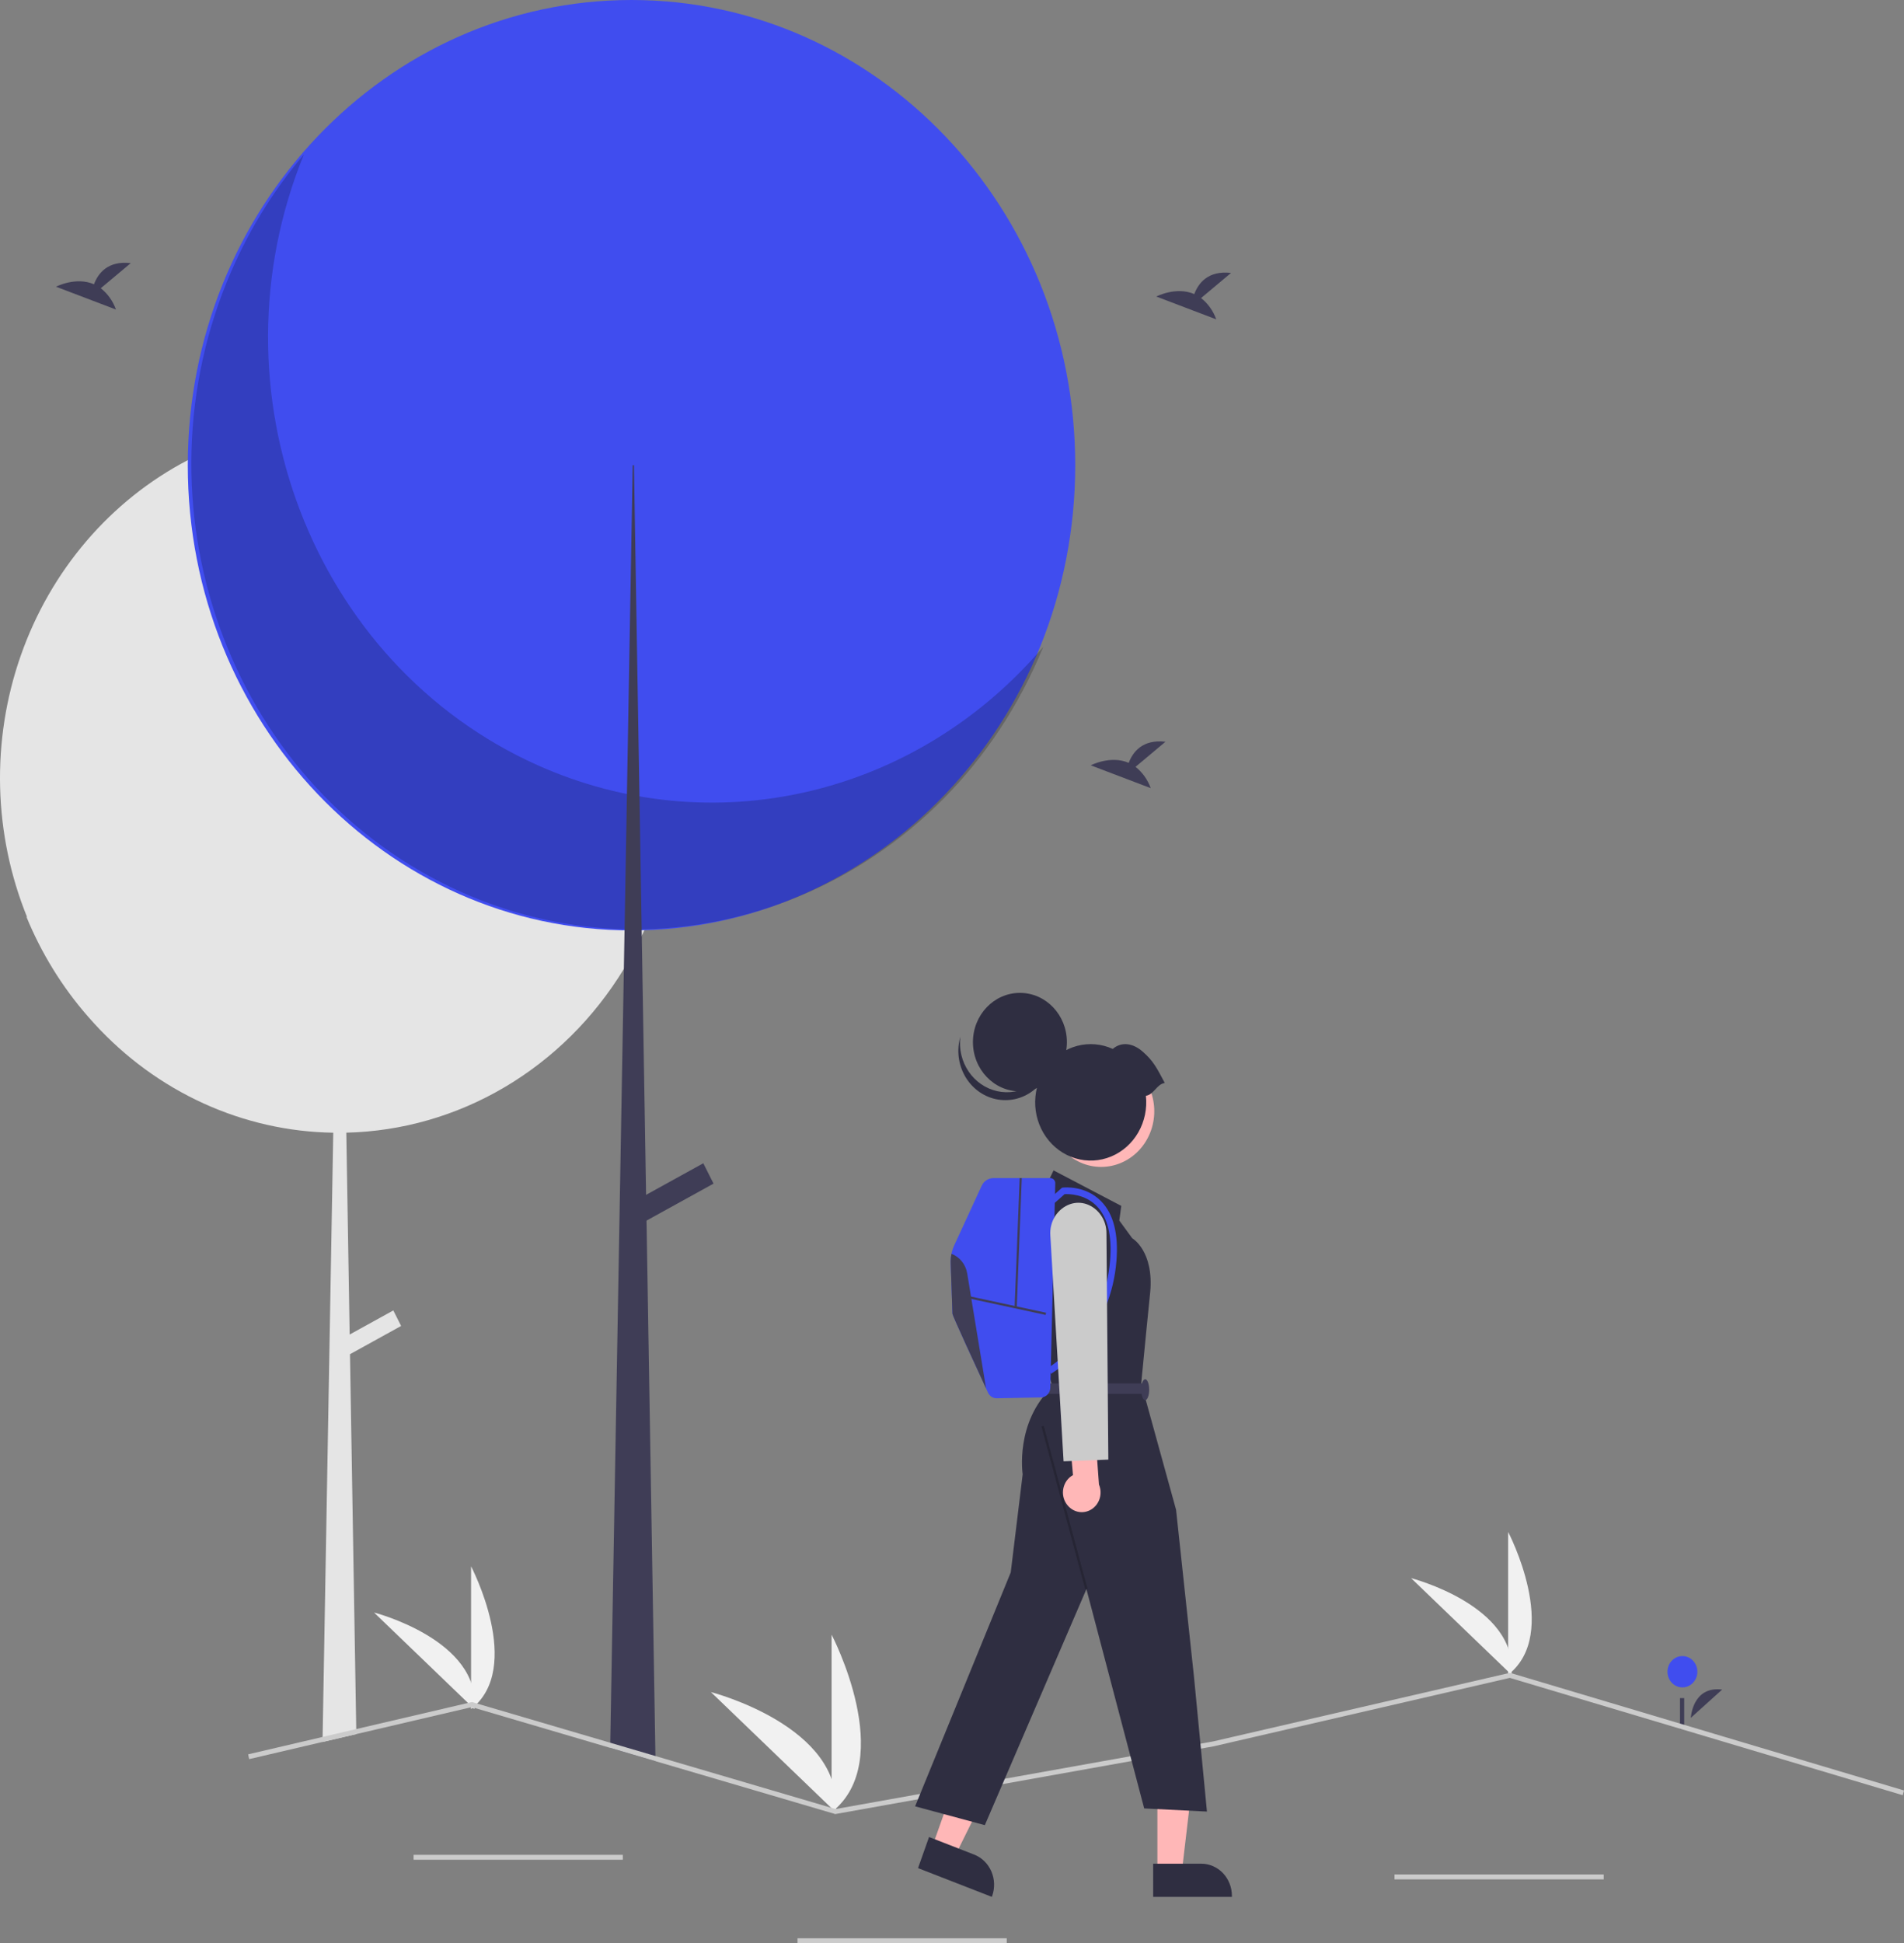 <svg width="199" height="203" viewBox="0 0 199 203" fill="none" xmlns="http://www.w3.org/2000/svg">
<rect x="0" y="0" width="199" height="203" fill="#808080" stroke="none"/>
<g clip-path="url(#clip0)">
<path d="M176.722 179.455C176.722 179.455 176.874 176.115 179.993 176.504Z" fill="#3F3D56"/>
<path d="M175.841 176.277C176.702 176.277 177.401 175.545 177.401 174.641C177.401 173.738 176.702 173.006 175.841 173.006C174.979 173.006 174.28 173.738 174.28 174.641C174.28 175.545 174.979 176.277 175.841 176.277Z" fill="#404DEF"/>
<path d="M176.027 177.396H175.587V180.627H176.027V177.396Z" fill="#3F3D56"/>
<path d="M70.766 81.26C70.766 82.078 70.741 82.889 70.69 83.693C70.407 88.332 69.288 92.872 67.394 97.075C67.38 97.111 67.363 97.144 67.348 97.177C67.26 97.372 67.169 97.567 67.076 97.76C66.513 98.948 65.888 100.104 65.204 101.221C62.082 106.35 57.801 110.593 52.742 113.577C47.682 116.561 41.999 118.193 36.195 118.328L36.545 139.415L41.108 136.897L41.923 138.52L36.58 141.469L37.233 180.632L37.24 181.155L33.712 181.978L33.719 181.453L34.83 118.331C30.158 118.261 25.546 117.219 21.262 115.265C16.978 113.312 13.106 110.486 9.873 106.952C9.65 106.711 9.43 106.462 9.215 106.216C9.205 106.206 9.197 106.195 9.19 106.188C6.496 103.109 4.317 99.575 2.745 95.737C2.78 95.778 2.816 95.816 2.85 95.857C-0.702 87.152 -0.943 77.353 2.177 68.468C5.297 59.583 11.541 52.284 19.631 48.068C19.753 48.004 19.878 47.943 20 47.879C28.002 43.84 37.16 43.099 45.658 45.802C54.157 48.506 61.376 54.457 65.885 62.476C66.1 62.855 66.308 63.242 66.509 63.632C69.309 69.044 70.773 75.104 70.766 81.26Z" fill="#E5E5E5"/>
<path d="M66.003 97.198C91.616 97.198 112.379 75.439 112.379 48.599C112.379 21.758 91.616 0 66.003 0C40.39 0 19.627 21.758 19.627 48.599C19.627 75.439 40.39 97.198 66.003 97.198Z" fill="#404DEF"/>
<path opacity="0.2" d="M31.76 16.139C21.691 40.82 32.622 69.382 56.175 79.934C65.111 83.937 75.021 84.898 84.506 82.68C93.991 80.462 102.572 75.178 109.037 67.574C98.969 92.257 71.713 103.713 48.159 93.163C24.606 82.612 13.673 54.051 23.741 29.368C25.713 24.533 28.422 20.065 31.76 16.139V16.139Z" fill="black"/>
<path d="M68.512 183.986L63.775 182.594L63.785 182.06L65.204 101.221L65.275 97.19L65.278 97.072L65.525 82.95L65.885 62.478V62.476L66.129 48.599H66.259L66.508 63.632L66.834 83.198L67.066 97.083V97.185L67.076 97.757V97.76L67.526 124.823L67.573 127.513L68.503 183.448L68.512 183.986Z" fill="#3F3D56"/>
<path d="M73.507 121.523L65.84 125.753L66.909 127.879L74.575 123.65L73.507 121.523Z" fill="#3F3D56"/>
<path d="M65.095 193.769H43.227V194.282H65.095V193.769Z" fill="#CBCBCB"/>
<path d="M105.222 202.487H83.355V203H105.222V202.487Z" fill="#CBCBCB"/>
<path d="M167.615 195.821H145.748V196.333H167.615V195.821Z" fill="#CBCBCB"/>
<path d="M157.627 174.955V160.039C157.627 160.039 163.174 170.614 157.627 174.955Z" fill="#F1F1F1"/>
<path d="M157.97 174.953L147.484 164.865C147.484 164.865 158.67 167.735 157.97 174.953Z" fill="#F1F1F1"/>
<path d="M49.234 178.545V163.629C49.234 163.629 54.781 174.204 49.234 178.545Z" fill="#F1F1F1"/>
<path d="M49.577 178.542L39.092 168.455C39.092 168.455 50.277 171.324 49.577 178.542Z" fill="#F1F1F1"/>
<path d="M86.915 189.314V170.766C86.915 170.766 93.812 183.916 86.915 189.314Z" fill="#F1F1F1"/>
<path d="M87.341 189.311L74.302 176.767C74.302 176.767 88.211 180.335 87.341 189.311Z" fill="#F1F1F1"/>
<path d="M199 187.045L198.866 187.54L157.801 175.284L126.866 182.43L87.304 189.511L87.25 189.496L68.513 183.986L63.776 182.594L49.308 178.337L37.24 181.155L33.712 181.978L26.041 183.771L25.936 183.271L33.719 181.453L37.233 180.632L49.322 177.809L49.381 177.825L63.785 182.06L68.503 183.447L87.329 188.986L126.771 181.927L157.816 174.755L157.877 174.771L199 187.045Z" fill="#CBCBCB"/>
<path d="M125.533 31.137L128.664 28.513C126.232 28.232 125.232 29.622 124.823 30.722C122.923 29.895 120.855 30.979 120.855 30.979L127.119 33.362C126.803 32.477 126.253 31.706 125.533 31.137V31.137Z" fill="#3F3D56"/>
<path d="M10.534 30.111L13.665 27.488C11.233 27.206 10.233 28.596 9.824 29.697C7.924 28.87 5.856 29.953 5.856 29.953L12.12 32.336C11.804 31.452 11.254 30.68 10.534 30.111V30.111Z" fill="#3F3D56"/>
<path d="M118.682 80.11L121.813 77.487C119.381 77.205 118.381 78.595 117.972 79.695C116.072 78.869 114.004 79.952 114.004 79.952L120.268 82.335C119.952 81.451 119.402 80.679 118.682 80.11V80.11Z" fill="#3F3D56"/>
<path d="M97.42 192.965L99.813 193.896L104.381 184.668L100.849 183.293L97.42 192.965Z" fill="#FFB7B7"/>
<path d="M97.101 191.908L101.813 193.743L101.813 193.743C102.609 194.053 103.256 194.682 103.609 195.492C103.963 196.301 103.996 197.225 103.7 198.059L103.664 198.161L95.949 195.157L97.101 191.908Z" fill="#2F2E41"/>
<path d="M120.967 195.569L123.52 195.568L124.734 185.251L120.967 185.251L120.967 195.569Z" fill="#FFB7B7"/>
<path d="M120.524 194.695L125.551 194.695H125.551C126.401 194.695 127.216 195.049 127.817 195.678C128.417 196.308 128.755 197.162 128.755 198.052V198.161L120.525 198.161L120.524 194.695Z" fill="#2F2E41"/>
<path d="M109.281 124.014L110.114 122.268L117.193 125.977L116.985 127.505L118.338 129.359C118.338 129.359 120.628 130.668 120.212 135.032L119.796 139.177L119.275 144.523L122.919 157.723L124.792 175.177L126.146 189.25L119.587 188.922L113.549 166.014L102.931 190.668L95.644 188.704L105.638 164.268L106.887 154.014C106.887 154.014 106.054 148.559 110.01 144.85L109.385 142.886V140.467L107.303 128.923L109.281 124.014Z" fill="#2F2E41"/>
<path opacity="0.2" d="M109.087 148.961L108.851 149.03L113.432 166.048L113.667 165.979L109.087 148.961Z" fill="black"/>
<path d="M109.489 145.614H119.691V144.523H109.489V145.614Z" fill="#3F3D56"/>
<path d="M119.691 146.268C119.921 146.268 120.108 145.78 120.108 145.177C120.108 144.575 119.921 144.086 119.691 144.086C119.461 144.086 119.275 144.575 119.275 145.177C119.275 145.78 119.461 146.268 119.691 146.268Z" fill="#3F3D56"/>
<path d="M119.96 118.879C121.431 116.06 120.442 112.527 117.753 110.986C115.063 109.445 111.691 110.481 110.221 113.299C108.751 116.118 109.739 119.651 112.429 121.192C115.118 122.733 118.49 121.697 119.96 118.879Z" fill="#FFB7B7"/>
<path d="M106.598 114.013C109.31 114.013 111.508 111.709 111.508 108.868C111.508 106.026 109.31 103.723 106.598 103.723C103.887 103.723 101.688 106.026 101.688 108.868C101.688 111.709 103.887 114.013 106.598 114.013Z" fill="#2F2E41"/>
<path d="M100.368 108.317C100.174 108.999 100.117 109.715 100.201 110.421C100.285 111.127 100.508 111.806 100.855 112.418C101.202 113.029 101.667 113.558 102.219 113.971C102.771 114.385 103.399 114.674 104.063 114.82C104.728 114.966 105.414 114.967 106.078 114.821C106.742 114.676 107.371 114.388 107.923 113.975C108.476 113.562 108.941 113.033 109.289 112.423C109.637 111.812 109.86 111.133 109.945 110.427C109.593 111.665 108.81 112.718 107.751 113.379C106.693 114.04 105.435 114.259 104.229 113.993C103.023 113.728 101.957 112.996 101.241 111.945C100.526 110.893 100.214 109.598 100.368 108.317V108.317Z" fill="#2F2E41"/>
<path d="M119.764 114.474C119.908 115.804 119.63 117.147 118.972 118.294C118.314 119.441 117.313 120.329 116.125 120.82C114.937 121.311 113.627 121.377 112.399 121.009C111.171 120.641 110.093 119.858 109.333 118.783C108.572 117.708 108.171 116.399 108.192 115.061C108.213 113.723 108.655 112.429 109.448 111.381C110.242 110.332 111.343 109.587 112.582 109.261C113.821 108.935 115.128 109.046 116.3 109.577C117.27 108.758 118.472 109.012 119.449 109.876C120.554 110.854 120.882 111.526 121.739 113.134C120.896 113.258 120.607 114.35 119.764 114.474Z" fill="#2F2E41"/>
<path d="M99.364 131.964C99.426 133.688 99.549 137.08 99.549 137.253C99.549 137.436 102.003 142.761 103.063 145.053V145.054C103.139 145.215 103.206 145.362 103.266 145.491C103.348 145.669 103.477 145.818 103.638 145.922C103.798 146.025 103.984 146.078 104.172 146.074L108.806 145.987C109.061 145.983 109.304 145.875 109.485 145.687C109.665 145.499 109.77 145.245 109.776 144.978L110.293 123.616C110.295 123.545 110.283 123.475 110.259 123.41C110.234 123.344 110.197 123.284 110.15 123.234C110.103 123.183 110.047 123.143 109.985 123.116C109.923 123.089 109.857 123.074 109.79 123.074H103.814C103.562 123.074 103.314 123.149 103.101 123.29C102.887 123.43 102.715 123.631 102.605 123.869L99.737 130.087C99.468 130.671 99.34 131.316 99.364 131.964V131.964Z" fill="#404DEF"/>
<path d="M109.857 143.512C111.046 142.757 112.115 141.811 113.023 140.708C115.135 138.22 116.419 135.081 116.683 131.763C116.918 128.924 116.381 126.814 115.085 125.491C113.438 123.809 111.196 124.053 111.101 124.064L111.001 124.076L109.482 125.423L109.912 125.955L111.271 124.75C111.687 124.729 113.385 124.724 114.626 125.996C115.768 127.166 116.237 129.086 116.02 131.703C115.769 134.862 114.549 137.851 112.543 140.225C111.678 141.274 110.664 142.176 109.536 142.902L109.857 143.512Z" fill="#404DEF"/>
<path d="M101.236 135.396L101.191 135.624L109.287 137.367L109.332 137.139L101.236 135.396Z" fill="#3F3D56"/>
<path d="M106.571 123.07L106.045 136.57L106.267 136.579L106.792 123.079L106.571 123.07Z" fill="#3F3D56"/>
<path d="M99.364 131.964C99.427 133.688 99.549 137.08 99.549 137.253C99.549 137.436 102.004 142.761 103.064 145.053L101.088 133.027C101.011 132.565 100.819 132.132 100.53 131.773C100.242 131.413 99.867 131.141 99.445 130.983C99.379 131.305 99.352 131.635 99.364 131.964V131.964Z" fill="#3F3D56"/>
<path d="M111.507 157.166C111.332 156.929 111.208 156.656 111.145 156.364C111.082 156.072 111.081 155.77 111.141 155.477C111.202 155.185 111.323 154.91 111.495 154.672C111.668 154.434 111.889 154.239 112.142 154.1L111.74 149.444L114.381 148.498L114.86 155.082C115.054 155.542 115.081 156.061 114.935 156.541C114.789 157.021 114.48 157.427 114.066 157.684C113.653 157.941 113.164 158.03 112.692 157.935C112.221 157.839 111.799 157.565 111.507 157.166V157.166Z" fill="#FFB7B7"/>
<path d="M109.778 129.064C109.726 128.357 109.901 127.652 110.274 127.06C110.647 126.468 111.198 126.024 111.838 125.796C112.404 125.601 113.014 125.601 113.579 125.798C114.183 126.014 114.708 126.423 115.078 126.968C115.448 127.514 115.646 128.167 115.642 128.836L115.84 152.482L111.161 152.66L109.778 129.064Z" fill="#CBCBCB"/>
</g>
<defs>
<clipPath id="clip0">
<rect width="199" height="203" fill="white"/>
</clipPath>
</defs>
</svg>
